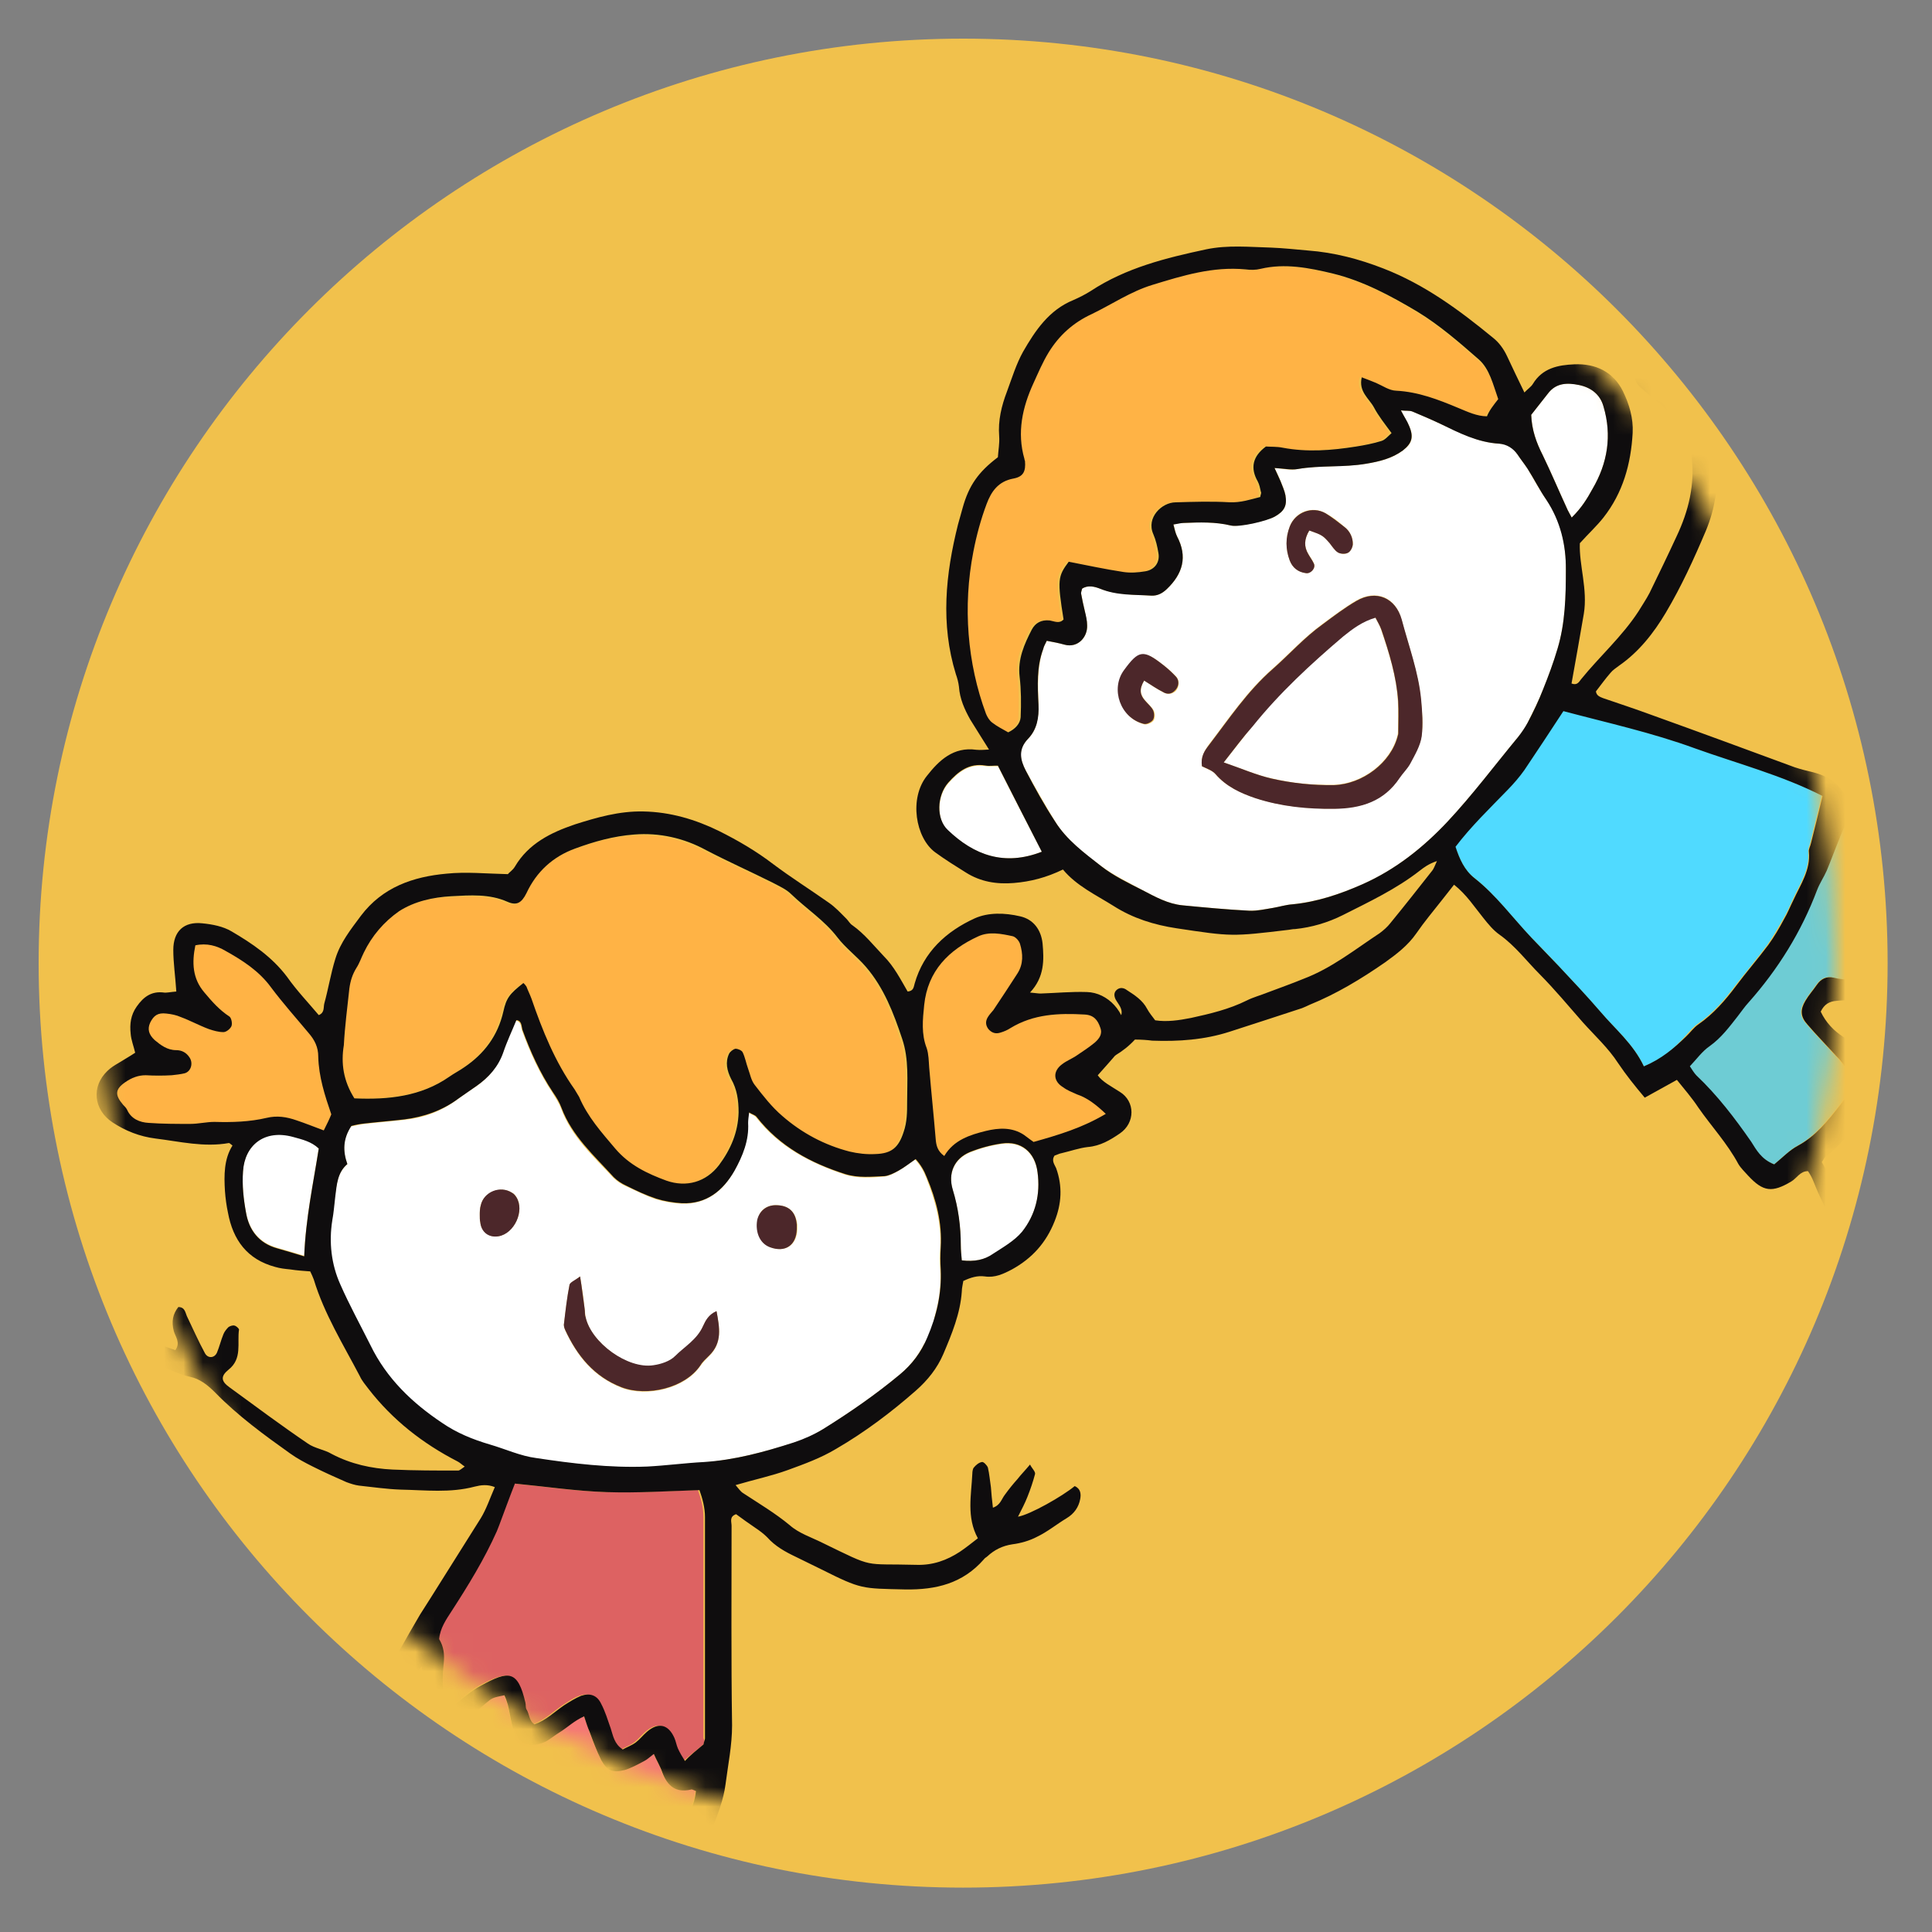 <svg width="100" height="100" viewBox="0 0 100 100" fill="none" xmlns="http://www.w3.org/2000/svg">
<rect x="0" y="0" width="100" height="100" fill="#808080" stroke="none"/>
<path d="M49.852 97.703C76.279 97.703 97.703 76.279 97.703 49.852C97.703 23.424 76.279 2 49.852 2C23.424 2 2 23.424 2 49.852C2 76.279 23.424 97.703 49.852 97.703Z" fill="#F1C14C"/>
<mask id="mask0_2226_7045" style="mask-type:alpha" maskUnits="userSpaceOnUse" x="5" y="5" width="90" height="90">
<circle cx="50" cy="50" r="45" fill="#D9D9D9"/>
</mask>
<g mask="url(#mask0_2226_7045)">
<path fill-rule="evenodd" clip-rule="evenodd" d="M54.182 33.167C54.536 33.24 54.821 33.288 55.109 33.368C55.788 33.55 56.295 32.98 56.272 32.376C56.273 32.113 56.178 31.861 56.147 31.602C56.08 31.315 56.012 31.027 55.959 30.722C55.952 30.657 55.977 30.588 56.011 30.469C56.316 30.268 56.655 30.359 56.948 30.472C57.808 30.797 58.708 30.771 59.601 30.829C59.915 30.841 60.162 30.713 60.398 30.487C61.224 29.699 61.479 28.815 60.927 27.764C60.843 27.61 60.82 27.416 60.738 27.146C60.947 27.105 61.105 27.053 61.271 27.066C62.088 27.034 62.905 27.002 63.717 27.201C64.121 27.284 65.545 26.966 65.993 26.732C66.47 26.462 66.633 26.18 66.535 25.633C66.49 25.392 66.376 25.127 66.284 24.908C66.21 24.703 66.104 24.502 65.972 24.222C66.437 24.265 66.809 24.352 67.161 24.277C68.352 24.07 69.548 24.19 70.725 24C71.401 23.887 72.04 23.744 72.613 23.315C73.097 22.962 73.187 22.622 72.938 22.044C72.828 21.811 72.686 21.582 72.514 21.241C72.78 21.275 72.957 21.238 73.112 21.301C73.596 21.506 74.08 21.711 74.55 21.934C75.541 22.391 76.489 22.901 77.613 22.964C78.009 22.983 78.328 23.175 78.55 23.526C78.71 23.769 78.903 24.009 79.064 24.253C79.392 24.805 79.689 25.36 80.046 25.876C80.8 26.968 81.062 28.201 81.051 29.484C81.052 30.863 81.02 32.246 80.62 33.575C80.41 34.29 80.149 34.994 79.87 35.684C79.644 36.269 79.35 36.83 79.074 37.405C78.943 37.683 78.757 37.919 78.586 38.136C77.367 39.612 76.219 41.145 74.923 42.531C73.67 43.863 72.246 45.002 70.531 45.765C69.361 46.282 68.176 46.67 66.895 46.806C66.553 46.831 66.237 46.934 65.898 46.991C65.496 47.055 65.079 47.138 64.668 47.138C63.511 47.079 62.365 46.969 61.219 46.86C60.455 46.787 59.804 46.421 59.139 46.074C58.419 45.683 57.652 45.315 57.004 44.834C56.119 44.168 55.199 43.473 54.608 42.509C54.079 41.653 53.578 40.76 53.095 39.882C52.799 39.326 52.669 38.783 53.212 38.242C53.679 37.759 53.768 37.125 53.755 36.469C53.722 35.504 53.671 34.525 54.002 33.583C54.023 33.482 54.076 33.377 54.182 33.167ZM62.216 39.663C62.48 39.812 62.751 39.879 62.903 40.057C63.456 40.698 64.186 41.037 64.974 41.305C66.306 41.737 67.668 41.87 69.062 41.851C70.456 41.833 71.627 41.463 72.434 40.25C72.601 40 72.823 39.793 72.972 39.529C73.213 39.073 73.501 38.595 73.573 38.094C73.679 37.474 73.602 36.826 73.543 36.193C73.405 34.764 72.901 33.429 72.54 32.059C72.239 30.913 71.22 30.493 70.192 31.092C69.593 31.442 69.006 31.89 68.448 32.302C67.495 32.99 66.728 33.853 65.866 34.613C64.543 35.773 63.597 37.2 62.56 38.555C62.364 38.841 62.14 39.163 62.216 39.663ZM59.223 35.225C59.614 35.474 59.9 35.67 60.233 35.844C60.443 35.95 60.655 35.941 60.848 35.77C61.023 35.585 61.067 35.268 60.911 35.057C60.704 34.835 60.482 34.632 60.265 34.461C59.214 33.634 58.987 33.661 58.211 34.722C57.505 35.693 58.029 37.191 59.231 37.491C59.382 37.522 59.615 37.412 59.701 37.303C59.786 37.194 59.788 36.932 59.722 36.792C59.634 36.605 59.435 36.448 59.3 36.284C59.017 35.973 58.95 35.685 59.223 35.225ZM67.771 27.456C68.439 27.688 68.475 27.717 68.817 28.103C68.951 28.268 69.076 28.483 69.253 28.593C69.394 28.675 69.643 28.694 69.764 28.614C69.904 28.548 70.011 28.338 70.024 28.172C70.032 27.827 69.878 27.5 69.606 27.286C69.294 27.012 68.968 26.755 68.617 26.567C67.93 26.173 67.046 26.475 66.761 27.248C66.535 27.834 66.54 28.424 66.757 29.006C66.9 29.383 67.19 29.611 67.591 29.662C67.857 29.695 68.118 29.402 68.008 29.169C67.938 28.996 67.822 28.846 67.719 28.677C67.493 28.294 67.497 27.916 67.771 27.456Z" fill="white"/>
<path fill-rule="evenodd" clip-rule="evenodd" d="M77.549 20.656C77.292 20.982 77.078 21.254 76.85 21.544C76.324 21.541 75.836 21.304 75.37 21.113C74.333 20.679 73.314 20.259 72.143 20.218C71.797 20.21 71.471 19.953 71.11 19.816C70.886 19.727 70.644 19.625 70.369 19.526C70.195 20.27 70.745 20.614 70.997 21.077C71.232 21.525 71.591 21.926 71.912 22.413C71.733 22.566 71.577 22.765 71.386 22.82C70.959 22.953 70.527 23.054 70.074 23.108C68.815 23.291 67.548 23.41 66.271 23.168C65.987 23.12 65.691 23.122 65.41 23.107C64.716 23.617 64.587 24.19 64.986 24.915C65.07 25.069 65.111 25.277 65.148 25.453C65.156 25.518 65.132 25.587 65.115 25.72C64.622 25.861 64.102 26.038 63.521 25.992C62.595 25.939 61.663 25.968 60.73 25.997C60.028 26.032 59.199 26.788 59.581 27.645C59.716 27.957 59.773 28.295 59.844 28.615C59.934 29.097 59.639 29.51 59.153 29.568C58.783 29.629 58.408 29.657 58.041 29.602C57.103 29.452 56.158 29.236 55.202 29.071C54.636 29.828 54.623 29.994 54.935 32.059C54.717 32.298 54.453 32.149 54.218 32.111C53.786 32.064 53.459 32.218 53.289 32.583C52.889 33.354 52.553 34.116 52.661 35.023C52.76 35.717 52.73 36.427 52.714 37.119C52.706 37.464 52.456 37.708 52.069 37.902C51.805 37.753 51.508 37.607 51.236 37.394C51.091 37.279 50.989 37.111 50.919 36.939C49.933 34.314 49.696 31.37 50.264 28.56C50.426 27.72 50.654 26.872 50.953 26.08C51.189 25.445 51.552 24.909 52.34 24.765C52.854 24.671 52.985 24.393 52.938 23.857C52.934 23.824 52.93 23.792 52.908 23.745C52.529 22.362 52.803 21.081 53.377 19.83C53.624 19.292 53.836 18.724 54.17 18.225C54.707 17.356 55.451 16.709 56.398 16.251C57.438 15.749 58.394 15.093 59.519 14.745C61.103 14.261 62.673 13.794 64.349 13.939C64.597 13.959 64.875 13.942 65.134 13.911C66.413 13.627 67.64 13.858 68.874 14.154C70.465 14.556 71.901 15.304 73.248 16.128C74.399 16.828 75.439 17.706 76.433 18.605C77.086 19.119 77.294 19.898 77.549 20.656Z" fill="#FFB345"/>
<path fill-rule="evenodd" clip-rule="evenodd" d="M85.088 55.194C84.52 54.014 83.592 53.254 82.81 52.346C82.105 51.527 81.371 50.744 80.619 49.947C80.165 49.443 79.682 48.975 79.232 48.504C78.254 47.471 77.409 46.307 76.286 45.423C75.76 45.01 75.543 44.428 75.304 43.8C76.113 42.734 77.07 41.815 78.006 40.85C78.313 40.534 78.617 40.186 78.869 39.827C79.556 38.842 80.193 37.846 80.886 36.778C83.124 37.365 85.455 37.908 87.702 38.707C89.916 39.51 92.186 40.093 94.301 41.171C94.107 42.015 93.89 42.813 93.705 43.607C93.674 43.758 93.593 43.899 93.594 44.047C93.692 45.004 93.157 45.758 92.793 46.556C92.637 46.904 92.496 47.232 92.304 47.551C92.045 47.992 91.789 48.466 91.494 48.879C90.956 49.6 90.382 50.293 89.826 50.999C89.259 51.757 88.653 52.453 87.879 52.989C87.635 53.149 87.436 53.403 87.233 53.624C86.683 54.248 86.028 54.819 85.088 55.194Z" fill="#50DAFF"/>
<path fill-rule="evenodd" clip-rule="evenodd" d="M91.832 60.266C91.146 60.019 90.89 59.524 90.609 59.098C89.771 57.852 88.861 56.696 87.768 55.66C87.638 55.528 87.554 55.374 87.433 55.191C87.783 54.821 88.083 54.44 88.458 54.149C89.049 53.734 89.473 53.158 89.915 52.596C90.1 52.36 90.268 52.111 90.471 51.889C92.006 50.162 93.207 48.262 94.014 46.08C94.138 45.737 94.362 45.415 94.518 45.068C94.747 44.515 94.959 43.948 95.174 43.413C95.248 43.207 95.34 43.015 95.442 42.773C95.691 42.793 95.922 42.798 96.124 42.84C97.17 43.076 98.185 43.464 99.196 43.819C100.07 44.126 100.382 44.811 100.54 45.58C100.717 46.512 100.526 47.388 99.989 48.257C99.534 48.985 99.115 49.741 98.551 50.383C98.466 50.492 98.33 50.59 98.197 50.721C97.653 50.703 97.102 50.621 96.547 50.655C95.975 50.674 95.443 50.754 94.883 50.607C94.526 50.502 94.232 50.652 94.007 50.974C93.812 51.261 93.594 51.5 93.416 51.8C93.129 52.278 93.153 52.62 93.513 53.02C93.971 53.557 94.476 54.071 94.948 54.59C95.024 54.679 95.115 54.751 95.173 54.826C96.057 55.902 96.048 56.101 95.196 57.22C94.569 58.018 93.956 58.797 93.031 59.302C92.615 59.532 92.251 59.92 91.832 60.266Z" fill="#6ECCD4"/>
<path fill-rule="evenodd" clip-rule="evenodd" d="M81.352 26.786C81.224 26.539 81.144 26.417 81.096 26.291C80.674 25.373 80.285 24.45 79.849 23.55C79.527 22.915 79.284 22.254 79.256 21.47C79.527 21.125 79.812 20.763 80.112 20.382C80.535 19.806 81.126 19.801 81.732 19.926C82.356 20.065 82.823 20.403 82.998 21.039C83.457 22.544 83.202 23.987 82.424 25.312C82.154 25.804 81.867 26.281 81.352 26.786Z" fill="white"/>
<path fill-rule="evenodd" clip-rule="evenodd" d="M53.926 44.086C51.98 44.843 50.434 44.273 49.066 42.991C48.456 42.423 48.493 41.22 49.085 40.542C49.592 39.972 50.161 39.51 51.016 39.654C51.232 39.678 51.459 39.651 51.657 39.66C52.389 41.116 53.135 42.554 53.926 44.086Z" fill="white"/>
<path fill-rule="evenodd" clip-rule="evenodd" d="M63.339 39.464C63.91 38.739 64.366 38.159 64.822 37.579C66.209 35.854 67.821 34.364 69.506 32.931C69.981 32.514 70.479 32.142 71.18 31.96C71.308 32.207 71.428 32.39 71.484 32.581C71.89 33.78 72.281 34.998 72.353 36.286C72.382 36.808 72.361 37.32 72.359 37.846C72.352 37.929 72.36 37.993 72.335 38.062C71.993 39.466 70.501 40.58 69.028 40.624C67.93 40.641 66.867 40.538 65.802 40.287C65.026 40.117 64.264 39.781 63.339 39.464Z" fill="white"/>
<path fill-rule="evenodd" clip-rule="evenodd" d="M58.382 39.759C56.937 40.03 56.507 41.658 56.852 42.898C57.245 44.263 58.533 45.423 60.013 45.033C61.415 44.669 62.026 43.183 61.544 41.895C61.47 41.69 61.328 41.461 61.143 41.285C61.143 41.285 61.143 41.285 61.124 41.271C60.63 40.296 59.49 39.545 58.382 39.759Z" fill="white"/>
<path fill-rule="evenodd" clip-rule="evenodd" d="M73.802 25.161C73.63 25.231 73.476 25.315 73.307 25.417C72.805 25.608 72.39 25.986 72.257 26.527C71.767 27.374 71.679 28.419 72.194 29.294C73.242 31.057 75.831 30.19 76.654 28.696C76.857 28.327 76.929 27.973 76.905 27.631C76.986 27.343 77.001 27.061 76.984 26.784C76.817 25.244 75.055 24.65 73.802 25.161Z" fill="white"/>
<path fill-rule="evenodd" clip-rule="evenodd" d="M58.745 53.807C58.135 54.471 57.378 54.873 56.559 55.168C56.025 55.363 55.851 55.285 55.374 54.587C56.005 54.232 56.826 54.233 57.31 53.617C57.131 53.211 56.763 53.157 56.406 53.051C56.08 52.942 55.759 52.866 55.477 52.702C55.285 52.61 55.147 52.413 55.012 52.249C54.976 52.22 54.993 52.087 55.022 52.051C55.079 51.978 55.2 51.898 55.283 51.904C55.417 51.921 55.572 51.985 55.695 52.052C56.074 52.204 57.676 52.555 58.036 52.545C58.127 52.206 57.888 51.988 57.742 51.726C57.654 51.539 57.649 51.359 57.813 51.225C57.978 51.09 58.18 51.132 58.325 51.246C58.734 51.509 59.143 51.772 59.377 52.221C59.483 52.421 59.636 52.6 59.792 52.811C60.395 52.904 61.024 52.812 61.65 52.688C62.642 52.471 63.616 52.24 64.531 51.786C64.871 51.614 65.238 51.521 65.583 51.381C66.211 51.142 66.857 50.917 67.468 50.664C68.929 50.112 70.127 49.148 71.406 48.305C71.617 48.149 71.811 47.978 71.967 47.778C72.698 46.886 73.425 45.962 74.138 45.056C74.21 44.965 74.259 44.828 74.376 44.568C73.934 44.719 73.709 44.894 73.483 45.069C72.266 46.019 70.867 46.678 69.504 47.366C68.73 47.754 67.889 48.002 67.029 48.089C66.913 48.086 66.802 48.116 66.705 48.127C63.758 48.479 63.758 48.479 60.899 48.048C59.745 47.874 58.637 47.53 57.641 46.894C56.718 46.314 55.727 45.858 55.018 45.006C54.164 45.42 53.352 45.632 52.474 45.704C51.596 45.776 50.759 45.646 49.996 45.163C49.464 44.832 48.913 44.487 48.41 44.12C47.384 43.372 47.04 41.312 47.985 40.148C48.598 39.368 49.348 38.639 50.535 38.809C50.751 38.832 50.977 38.805 51.19 38.796C50.843 38.23 50.522 37.743 50.216 37.238C49.923 36.714 49.678 36.169 49.636 35.55C49.609 35.323 49.55 35.1 49.476 34.896C48.674 32.298 48.941 29.721 49.586 27.148C49.666 26.859 49.747 26.571 49.828 26.282C50.149 25.127 50.641 24.428 51.65 23.667C51.672 23.303 51.745 22.949 51.717 22.575C51.653 21.762 51.841 21 52.116 20.278C52.377 19.573 52.601 18.84 52.953 18.207C53.592 17.096 54.303 16.043 55.556 15.532C55.868 15.396 56.163 15.246 56.453 15.064C58.28 13.86 60.353 13.35 62.435 12.905C63.557 12.672 64.671 12.786 65.791 12.816C66.418 12.84 67.067 12.91 67.697 12.966C69.056 13.067 70.344 13.406 71.602 13.896C73.737 14.725 75.519 16.039 77.267 17.473C77.593 17.729 77.83 18.062 78.006 18.436C78.291 19.042 78.577 19.648 78.903 20.315C79.078 20.13 79.247 20.028 79.343 19.869C79.837 19.055 80.638 18.893 81.488 18.857C82.582 18.809 83.504 19.241 84.002 20.249C84.328 20.916 84.547 21.645 84.506 22.405C84.418 24.009 84.005 25.503 82.993 26.79C82.651 27.225 82.236 27.603 81.772 28.118C81.728 29.256 82.188 30.499 81.978 31.771C81.776 32.962 81.559 34.17 81.342 35.378C81.634 35.491 81.726 35.299 81.84 35.154C82.799 33.972 83.958 32.947 84.805 31.648C84.996 31.329 85.207 31.025 85.38 30.692C85.855 29.716 86.329 28.74 86.786 27.749C87.402 26.444 87.733 25.091 87.559 23.634C87.474 22.921 87.472 22.216 87.438 21.514C87.102 21.455 86.789 21.443 86.532 21.359C86.29 21.256 86.105 21.081 85.902 20.892C85.576 20.636 85.264 20.361 84.952 20.086C84.698 19.886 84.584 19.621 84.61 19.289C84.627 19.156 84.673 18.986 84.78 18.924C84.888 18.862 85.072 18.889 85.209 18.939C85.332 19.006 85.416 19.16 85.51 19.264C85.772 19.528 86.076 19.738 86.391 19.898C86.616 19.723 86.486 19.591 86.391 19.487C86.097 19.227 85.897 18.922 85.804 18.556C85.774 18.444 85.805 18.293 85.825 18.044C86.605 18.394 87.128 18.923 87.706 19.495C88.149 18.67 87.735 17.816 87.988 17.047C88.588 16.844 88.931 16.967 89.015 17.532C89.114 18.226 89.329 18.923 89.086 19.642C89.008 19.815 88.999 20.014 89.004 20.194C89.027 20.798 88.909 21.322 88.284 21.593C88.442 22.363 88.541 23.057 88.705 23.743C89.008 25.037 88.78 26.296 88.296 27.471C87.681 28.923 87.031 30.348 86.224 31.708C85.595 32.769 84.825 33.747 83.794 34.461C83.644 34.578 83.475 34.68 83.361 34.825C83.086 35.137 82.862 35.459 82.605 35.786C82.632 36.012 82.82 36.072 82.976 36.136C83.832 36.428 84.669 36.705 85.511 37.015C87.981 37.903 90.438 38.808 92.894 39.714C93.219 39.823 93.54 39.899 93.862 39.976C94.879 40.249 95.434 40.773 95.811 41.862C96.507 42.058 97.255 42.264 98.002 42.471C98.612 42.628 99.222 42.785 99.821 42.992C100.388 43.204 100.827 43.578 101.17 44.112C101.856 45.18 101.944 46.335 101.659 47.519C101.638 47.62 101.635 47.735 101.622 47.901C102.014 48.297 102.558 48.314 103.045 48.404C103.445 48.455 103.87 48.437 104.277 48.405C104.845 48.353 105.254 48.058 105.578 47.609C106.14 46.819 106.612 45.959 106.929 45.034C106.953 44.965 106.96 44.883 106.985 44.814C107.307 43.659 107.307 43.659 108.552 43.083C108.634 43.09 108.768 43.107 108.855 43.146C109.757 43.826 110.627 44.511 111.34 45.394C111.613 45.756 111.692 46.141 111.691 46.551C111.687 46.929 111.402 47.292 111.036 47.385C110.32 47.585 109.629 47.569 109.023 47.034C108.693 46.745 108.316 46.478 107.918 46.164C107.709 46.616 107.514 47.05 107.302 47.469C106.872 48.276 106.367 48.993 105.553 49.468C105.338 49.592 105.091 49.72 104.846 49.733C103.77 49.795 102.671 49.812 101.673 49.29C101.514 49.194 101.34 49.117 101.181 49.021C100.714 49.651 100.327 50.256 99.871 50.836C99.329 51.524 98.41 51.946 97.505 51.791C96.668 51.661 95.873 51.74 95.06 51.804C94.686 51.832 94.424 51.978 94.24 52.362C94.503 52.921 94.918 53.365 95.468 53.709C96.054 54.083 96.476 54.591 96.841 55.171C97.385 56.01 97.367 56.553 96.754 57.333C96.056 58.221 95.444 59.148 94.524 59.832C94.448 59.891 94.395 59.995 94.299 60.155C95.213 61.753 96.083 63.407 97.455 64.721C97.862 65.099 98.197 65.568 98.561 66.001C98.772 66.255 98.788 66.532 98.661 66.843C98.188 67.967 97.428 68.895 96.407 69.559C95.601 70.098 94.319 69.677 93.962 68.75C93.867 68.499 93.901 68.232 94.035 67.986C94.238 67.617 94.516 67.338 94.904 67.144C95.277 66.968 95.628 66.745 95.983 66.555C96.324 66.383 96.632 66.215 97.052 66.017C96.946 65.816 96.886 65.593 96.756 65.461C95.413 64.258 94.497 62.775 93.857 61.127C93.787 60.955 93.703 60.8 93.583 60.618C93.172 60.617 93.002 60.983 92.727 61.147C91.73 61.742 91.265 61.699 90.473 60.841C90.302 60.648 90.099 60.459 89.975 60.244C89.404 59.179 88.576 58.292 87.902 57.322C87.581 56.835 87.181 56.373 86.796 55.894C86.225 56.208 85.702 56.501 85.132 56.815C84.616 56.203 84.172 55.649 83.752 55.026C83.249 54.248 82.549 53.609 81.924 52.912C81.182 52.065 80.473 51.213 79.689 50.42C79.017 49.745 78.431 48.961 77.623 48.384C77.3 48.16 77.031 47.831 76.78 47.516C76.318 46.947 75.913 46.306 75.261 45.792C75.033 46.082 74.819 46.354 74.619 46.608C74.177 47.17 73.717 47.717 73.311 48.308C72.877 48.934 72.29 49.382 71.685 49.816C70.457 50.668 69.17 51.446 67.792 52.004C67.652 52.07 67.512 52.136 67.386 52.184C66.154 52.594 64.904 52.989 63.64 53.403C62.343 53.821 61.008 53.914 59.639 53.864C59.372 53.83 59.123 53.811 58.745 53.807ZM54.18 33.168C54.074 33.378 54.02 33.483 54 33.584C53.651 34.512 53.702 35.492 53.753 36.471C53.784 37.14 53.677 37.761 53.209 38.243C52.684 38.799 52.815 39.341 53.093 39.883C53.561 40.779 54.044 41.658 54.605 42.51C55.215 43.489 56.131 44.151 57.001 44.835C57.636 45.334 58.402 45.703 59.136 46.075C59.802 46.422 60.453 46.788 61.217 46.861C62.363 46.971 63.509 47.08 64.666 47.139C65.062 47.157 65.493 47.057 65.896 46.992C66.234 46.935 66.55 46.832 66.892 46.808C68.159 46.689 69.359 46.283 70.528 45.766C72.244 45.003 73.668 43.864 74.921 42.532C76.217 41.146 77.364 39.613 78.584 38.138C78.769 37.902 78.936 37.652 79.071 37.406C79.366 36.846 79.642 36.271 79.868 35.685C80.146 34.995 80.407 34.291 80.618 33.576C81.017 32.248 81.049 30.864 81.049 29.485C81.06 28.203 80.765 26.974 80.043 25.877C79.686 25.362 79.404 24.788 79.061 24.254C78.901 24.01 78.708 23.771 78.548 23.527C78.311 23.194 77.992 23.002 77.61 22.966C76.486 22.903 75.524 22.41 74.548 21.935C74.078 21.712 73.594 21.507 73.109 21.302C72.954 21.239 72.778 21.276 72.511 21.242C72.683 21.583 72.84 21.794 72.936 22.046C73.185 22.624 73.076 22.949 72.611 23.316C72.052 23.728 71.398 23.888 70.722 24.001C69.532 24.209 68.349 24.071 67.159 24.279C66.821 24.336 66.449 24.249 65.97 24.224C66.102 24.503 66.194 24.723 66.282 24.909C66.377 25.16 66.487 25.394 66.533 25.634C66.631 26.181 66.467 26.463 65.991 26.734C65.56 26.982 64.137 27.3 63.715 27.202C62.903 27.004 62.086 27.036 61.268 27.067C61.088 27.073 60.93 27.124 60.736 27.147C60.799 27.403 60.837 27.579 60.925 27.765C61.477 28.816 61.221 29.701 60.396 30.489C60.16 30.714 59.913 30.842 59.599 30.83C58.705 30.773 57.809 30.83 56.946 30.474C56.653 30.361 56.314 30.27 56.009 30.47C55.988 30.571 55.949 30.658 55.957 30.723C56.01 31.029 56.077 31.316 56.144 31.604C56.208 31.859 56.271 32.114 56.27 32.377C56.292 32.982 55.786 33.551 55.107 33.37C54.818 33.289 54.515 33.227 54.18 33.168ZM77.548 20.658C77.276 19.886 77.1 19.102 76.549 18.61C75.54 17.728 74.514 16.833 73.363 16.132C71.984 15.312 70.562 14.545 68.989 14.159C67.755 13.862 66.51 13.617 65.249 13.915C64.994 13.979 64.731 13.977 64.464 13.943C62.77 13.784 61.218 14.265 59.634 14.75C58.509 15.097 57.553 15.753 56.513 16.255C55.548 16.699 54.822 17.36 54.285 18.229C53.969 18.743 53.739 19.296 53.492 19.834C52.918 21.085 52.63 22.384 53.023 23.749C53.027 23.782 53.031 23.814 53.053 23.861C53.1 24.397 52.969 24.675 52.455 24.77C51.667 24.913 51.304 25.449 51.068 26.084C50.769 26.876 50.541 27.724 50.379 28.564C49.829 31.389 50.066 34.333 51.034 36.943C51.104 37.115 51.206 37.284 51.351 37.398C51.605 37.597 51.901 37.743 52.184 37.906C52.557 37.73 52.803 37.454 52.829 37.123C52.859 36.413 52.857 35.707 52.776 35.027C52.668 34.121 53.018 33.34 53.405 32.588C53.593 32.237 53.901 32.069 54.334 32.115C54.568 32.153 54.832 32.302 55.05 32.063C54.723 30.016 54.751 29.832 55.317 29.075C56.259 29.258 57.186 29.46 58.156 29.607C58.523 29.661 58.898 29.633 59.268 29.572C59.768 29.496 60.05 29.101 59.959 28.619C59.902 28.282 59.831 27.962 59.696 27.649C59.314 26.792 60.14 26.003 60.845 26.001C61.778 25.972 62.711 25.943 63.636 25.997C64.231 26.024 64.719 25.851 65.23 25.724C65.247 25.591 65.304 25.518 65.263 25.457C65.226 25.281 65.185 25.073 65.101 24.919C64.706 24.227 64.831 23.621 65.525 23.111C65.774 23.131 66.084 23.11 66.386 23.172C67.663 23.414 68.916 23.314 70.189 23.113C70.624 23.044 71.074 22.958 71.501 22.825C71.692 22.769 71.834 22.588 72.027 22.417C71.674 21.934 71.347 21.529 71.112 21.081C70.86 20.619 70.31 20.274 70.484 19.53C70.759 19.629 71.001 19.731 71.225 19.82C71.554 19.961 71.912 20.214 72.258 20.222C73.415 20.281 74.448 20.683 75.485 21.117C75.951 21.308 76.439 21.546 76.965 21.548C77.078 21.256 77.292 20.984 77.548 20.658ZM85.086 55.195C86.009 54.806 86.649 54.253 87.267 53.654C87.489 53.447 87.656 53.197 87.914 53.018C88.687 52.483 89.308 51.768 89.86 51.029C90.398 50.308 90.99 49.63 91.528 48.908C91.838 48.477 92.098 48.036 92.339 47.58C92.531 47.262 92.668 46.9 92.828 46.586C93.192 45.787 93.726 45.033 93.628 44.076C93.613 43.947 93.709 43.788 93.74 43.636C93.942 42.856 94.127 42.063 94.336 41.2C92.22 40.123 89.932 39.525 87.736 38.737C85.504 37.919 83.177 37.409 80.921 36.808C80.228 37.876 79.559 38.875 78.904 39.856C78.651 40.215 78.348 40.563 78.041 40.879C77.105 41.845 76.133 42.782 75.338 43.829C75.545 44.461 75.795 45.039 76.32 45.452C77.444 46.336 78.289 47.5 79.266 48.533C79.735 49.019 80.203 49.505 80.654 49.977C81.388 50.759 82.14 51.556 82.845 52.375C83.59 53.255 84.537 54.029 85.086 55.195ZM91.833 60.268C92.238 59.941 92.616 59.535 93.064 59.3C93.99 58.796 94.603 58.017 95.23 57.219C96.1 56.114 96.091 55.901 95.207 54.824C95.13 54.735 95.04 54.664 94.982 54.589C94.509 54.07 94.004 53.556 93.546 53.019C93.186 52.619 93.176 52.259 93.45 51.799C93.613 51.517 93.845 51.259 94.041 50.973C94.251 50.669 94.545 50.519 94.917 50.606C95.476 50.753 96.027 50.687 96.581 50.654C97.135 50.62 97.687 50.702 98.231 50.719C98.363 50.589 98.485 50.508 98.585 50.382C99.148 49.739 99.585 48.998 100.022 48.256C100.545 47.405 100.736 46.529 100.573 45.579C100.43 44.792 100.104 44.124 99.23 43.818C98.219 43.463 97.204 43.075 96.157 42.838C95.955 42.797 95.725 42.791 95.476 42.772C95.374 43.014 95.281 43.206 95.207 43.412C94.978 43.965 94.781 44.514 94.551 45.066C94.395 45.413 94.186 45.718 94.048 46.079C93.237 48.228 92.039 50.161 90.505 51.888C90.301 52.109 90.134 52.359 89.949 52.595C89.507 53.157 89.097 53.715 88.492 54.148C88.112 54.407 87.817 54.82 87.467 55.19C87.587 55.373 87.689 55.541 87.802 55.659C88.894 56.694 89.79 57.868 90.643 59.097C90.905 59.509 91.161 60.004 91.833 60.268ZM81.351 26.789C81.865 26.284 82.153 25.806 82.423 25.314C83.215 23.972 83.438 22.533 82.997 21.042C82.822 20.406 82.337 20.053 81.731 19.929C81.125 19.804 80.534 19.809 80.11 20.385C79.811 20.765 79.511 21.146 79.255 21.472C79.283 22.257 79.526 22.918 79.848 23.552C80.284 24.453 80.673 25.375 81.095 26.294C81.143 26.419 81.223 26.541 81.351 26.789ZM53.923 44.086C53.133 42.555 52.401 41.099 51.65 39.628C51.452 39.619 51.211 39.664 51.009 39.623C50.155 39.478 49.586 39.94 49.079 40.51C48.487 41.188 48.45 42.391 49.059 42.959C50.413 44.259 51.977 44.844 53.923 44.086Z" fill="#0F0D0E"/>
<path fill-rule="evenodd" clip-rule="evenodd" d="M62.213 39.662C62.137 39.163 62.347 38.858 62.575 38.568C63.612 37.213 64.573 35.768 65.881 34.627C66.743 33.867 67.525 32.985 68.463 32.315C69.035 31.886 69.608 31.456 70.207 31.105C71.236 30.506 72.24 30.945 72.555 32.073C72.916 33.442 73.42 34.778 73.558 36.206C73.617 36.84 73.662 37.491 73.588 38.108C73.516 38.609 73.228 39.087 72.987 39.542C72.838 39.806 72.617 40.014 72.449 40.263C71.642 41.476 70.471 41.846 69.077 41.865C67.683 41.883 66.321 41.75 64.989 41.318C64.201 41.051 63.471 40.711 62.919 40.071C62.748 39.878 62.491 39.793 62.213 39.662ZM63.339 39.462C64.263 39.779 65.026 40.115 65.82 40.299C66.866 40.536 67.947 40.653 69.046 40.637C70.518 40.592 72.011 39.478 72.352 38.075C72.377 38.006 72.383 37.923 72.376 37.858C72.379 37.332 72.4 36.821 72.37 36.299C72.284 35.028 71.907 33.792 71.501 32.593C71.427 32.388 71.325 32.22 71.197 31.972C70.514 32.169 70.002 32.558 69.523 32.944C67.838 34.377 66.226 35.866 64.84 37.592C64.347 38.143 63.909 38.737 63.339 39.462Z" fill="#4C272A"/>
<path fill-rule="evenodd" clip-rule="evenodd" d="M59.22 35.227C58.946 35.686 59.013 35.974 59.261 36.256C59.395 36.421 59.594 36.578 59.682 36.764C59.748 36.904 59.761 37.149 59.661 37.276C59.576 37.385 59.328 37.513 59.191 37.463C57.989 37.163 57.466 35.666 58.171 34.695C58.947 33.633 59.174 33.606 60.225 34.433C60.461 34.619 60.682 34.822 60.871 35.029C61.06 35.237 61.016 35.554 60.809 35.743C60.634 35.928 60.407 35.955 60.193 35.816C59.897 35.671 59.593 35.461 59.22 35.227Z" fill="#4C272A"/>
<path fill-rule="evenodd" clip-rule="evenodd" d="M67.768 27.459C67.495 27.919 67.491 28.297 67.717 28.68C67.801 28.835 67.918 28.985 68.006 29.171C68.115 29.405 67.841 29.717 67.588 29.665C67.188 29.614 66.898 29.386 66.755 29.009C66.537 28.427 66.532 27.837 66.758 27.251C67.048 26.511 67.927 26.176 68.615 26.57C68.969 26.79 69.296 27.047 69.604 27.289C69.876 27.503 70.029 27.83 70.021 28.175C70.008 28.341 69.902 28.551 69.762 28.617C69.622 28.683 69.392 28.678 69.251 28.596C69.073 28.486 68.949 28.271 68.814 28.106C68.473 27.72 68.436 27.691 67.768 27.459Z" fill="#4C272A"/>
<path fill-rule="evenodd" clip-rule="evenodd" d="M17.979 60.251C17.719 59.576 17.745 58.953 18.161 58.303C18.342 58.277 18.602 58.2 18.862 58.174C19.537 58.096 20.212 58.044 20.887 57.966C21.925 57.862 22.86 57.525 23.717 56.876C24.028 56.642 24.34 56.434 24.651 56.226C25.274 55.785 25.768 55.214 26.027 54.487C26.235 53.916 26.469 53.37 26.702 52.825C26.988 52.877 26.962 53.163 27.014 53.319C27.429 54.461 27.922 55.551 28.598 56.564C28.753 56.824 28.935 57.083 29.039 57.369C29.584 58.849 30.727 59.861 31.739 60.952C31.921 61.133 32.154 61.289 32.388 61.393C32.907 61.627 33.401 61.886 33.946 62.068C34.361 62.198 34.829 62.276 35.27 62.302C36.542 62.353 37.425 61.653 37.996 60.614C38.411 59.861 38.749 59.056 38.697 58.148C38.697 57.992 38.723 57.862 38.749 57.602C38.931 57.706 39.06 57.732 39.138 57.836C40.333 59.368 41.942 60.199 43.734 60.796C44.409 61.004 45.084 60.952 45.759 60.9C46.018 60.874 46.252 60.744 46.486 60.614C46.771 60.458 47.057 60.225 47.368 60.017C47.628 60.303 47.81 60.614 47.94 60.952C48.407 62.12 48.744 63.314 48.666 64.586C48.641 64.976 48.641 65.339 48.666 65.729C48.744 66.975 48.459 68.117 47.966 69.26C47.654 70.013 47.187 70.636 46.564 71.155C45.317 72.193 43.967 73.128 42.591 73.985C42.124 74.27 41.579 74.53 41.059 74.686C39.554 75.153 38.022 75.568 36.412 75.698C35.426 75.776 34.465 75.906 33.478 75.932C31.531 76.01 29.636 75.776 27.715 75.49C26.91 75.361 26.131 75.023 25.326 74.79C24.444 74.53 23.613 74.192 22.86 73.673C21.302 72.609 19.978 71.362 19.147 69.649C18.628 68.585 18.083 67.572 17.59 66.507C17.122 65.443 16.992 64.327 17.174 63.184C17.252 62.769 17.278 62.353 17.33 61.938C17.434 61.289 17.46 60.692 17.979 60.251ZM30.026 66.066C29.792 66.274 29.506 66.378 29.48 66.507C29.351 67.157 29.273 67.858 29.195 68.507C29.169 68.611 29.221 68.74 29.247 68.844C29.87 70.194 30.727 71.259 32.18 71.83C33.478 72.323 35.452 71.882 36.257 70.688C36.386 70.506 36.542 70.35 36.698 70.194C37.399 69.519 37.243 68.714 37.087 67.883C36.672 68.065 36.516 68.377 36.386 68.662C36.075 69.363 35.452 69.727 34.932 70.22C34.673 70.48 34.206 70.636 33.816 70.688C32.492 70.895 30.597 69.493 30.311 68.195C30.285 68.039 30.285 67.883 30.259 67.754C30.207 67.209 30.129 66.689 30.026 66.066ZM24.833 62.873C24.833 63.029 24.833 63.158 24.859 63.262C24.911 63.755 25.326 64.067 25.794 63.989C26.624 63.833 27.17 62.665 26.728 61.964C26.676 61.86 26.599 61.782 26.495 61.73C25.898 61.367 25.041 61.705 24.885 62.38C24.833 62.535 24.833 62.743 24.833 62.873ZM40.151 62.38C39.632 62.38 39.294 62.691 39.216 63.158C39.112 63.807 39.398 64.379 39.891 64.56C40.67 64.846 41.241 64.43 41.267 63.626C41.267 63.548 41.267 63.47 41.267 63.392C41.189 62.717 40.826 62.38 40.151 62.38Z" fill="white"/>
<path fill-rule="evenodd" clip-rule="evenodd" d="M18.341 56.849C17.796 55.94 17.666 55.058 17.692 54.149C17.744 53.162 17.874 52.202 17.978 51.215C18.004 50.826 18.108 50.488 18.341 50.151C18.497 49.891 18.601 49.605 18.731 49.346C19.146 48.463 19.769 47.736 20.548 47.217C21.353 46.672 22.287 46.464 23.248 46.438C24.209 46.386 25.195 46.308 26.156 46.724C26.623 46.931 26.909 46.802 27.142 46.282C27.688 45.166 28.518 44.413 29.661 43.972C30.647 43.608 31.66 43.323 32.724 43.245C34.048 43.141 35.295 43.452 36.437 44.05C37.579 44.647 38.748 45.14 39.89 45.737C40.227 45.919 40.591 46.075 40.851 46.334C41.63 47.087 42.564 47.684 43.239 48.567C43.681 49.138 44.252 49.554 44.719 50.099C45.654 51.189 46.147 52.487 46.588 53.811C46.952 54.876 46.848 55.992 46.848 57.083C46.848 57.602 46.848 58.121 46.666 58.64C46.381 59.471 46.043 59.783 45.212 59.783C44.771 59.783 44.304 59.757 43.862 59.653C42.564 59.289 41.396 58.692 40.383 57.81C39.838 57.342 39.397 56.771 38.955 56.2C38.774 55.966 38.722 55.655 38.618 55.369C38.514 55.084 38.462 54.798 38.332 54.512C38.28 54.409 38.099 54.305 37.969 54.331C37.839 54.331 37.683 54.461 37.631 54.59C37.398 55.032 37.501 55.473 37.735 55.888C38.021 56.434 38.124 57.005 38.124 57.628C38.099 58.666 37.709 59.549 37.112 60.354C36.437 61.211 35.424 61.522 34.386 61.159C33.399 60.795 32.465 60.38 31.738 59.497C31.037 58.64 30.31 57.836 29.869 56.823C29.817 56.693 29.739 56.538 29.635 56.434C28.596 55.006 27.947 53.396 27.402 51.734C27.324 51.527 27.246 51.319 27.142 51.111C27.116 51.033 27.039 51.008 26.987 50.93C26.26 51.475 26.104 51.682 25.948 52.41C25.663 53.656 24.962 54.59 23.923 55.291C23.663 55.473 23.404 55.603 23.144 55.785C21.768 56.719 20.107 56.901 18.341 56.849Z" fill="#FFB345"/>
<path fill-rule="evenodd" clip-rule="evenodd" d="M36.411 90.288C36.074 90.573 35.736 90.833 35.373 91.144C35.243 90.911 35.113 90.703 35.009 90.495C34.931 90.314 34.905 90.132 34.827 89.95C34.516 89.249 33.996 89.119 33.399 89.639C33.192 89.82 33.036 90.028 32.828 90.184C32.62 90.34 32.387 90.418 32.153 90.547C31.712 90.262 31.66 89.846 31.53 89.457C31.374 89.041 31.244 88.6 31.037 88.185C30.803 87.743 30.44 87.614 29.998 87.769C29.687 87.873 29.401 88.081 29.116 88.263C28.622 88.6 28.181 89.041 27.584 89.249C27.298 89.067 27.324 88.73 27.168 88.47C27.116 88.367 27.116 88.263 27.116 88.133C26.727 86.445 26.26 86.471 24.806 87.25C24.312 87.51 23.897 87.925 23.43 88.237C23.352 88.289 23.222 88.289 23.066 88.341C22.807 87.588 22.833 86.835 22.884 86.108C22.936 85.615 22.884 85.225 22.651 84.836C22.729 84.264 23.014 83.823 23.3 83.382C24.157 82.058 25.014 80.708 25.637 79.254C25.844 78.812 26 78.345 26.156 77.878C26.286 77.54 26.415 77.177 26.571 76.787C28.181 76.943 29.765 77.177 31.322 77.229C32.906 77.281 34.49 77.177 36.125 77.125C36.281 77.566 36.411 78.033 36.411 78.527C36.411 82.343 36.411 86.16 36.411 89.976C36.489 90.08 36.463 90.132 36.411 90.288Z" fill="#DD6262"/>
<path fill-rule="evenodd" clip-rule="evenodd" d="M57.233 57.651C56.039 58.378 54.793 58.741 53.52 59.13C53.365 59.027 53.209 58.871 53.027 58.767C52.404 58.326 51.729 58.378 51.054 58.559C50.223 58.767 49.367 59.027 48.899 59.857C48.536 59.572 48.484 59.286 48.458 59.001C48.328 57.755 48.224 56.534 48.12 55.288C48.094 54.95 48.094 54.587 47.99 54.276C47.705 53.523 47.783 52.796 47.861 52.043C48.042 50.277 49.133 49.187 50.665 48.486C51.21 48.226 51.859 48.33 52.456 48.486C52.612 48.512 52.768 48.72 52.819 48.875C52.975 49.395 53.001 49.914 52.69 50.407C52.274 51.03 51.859 51.679 51.444 52.302C51.366 52.432 51.236 52.536 51.158 52.666C51.028 52.873 51.028 53.081 51.184 53.289C51.34 53.497 51.573 53.523 51.807 53.471C51.989 53.419 52.145 53.341 52.326 53.237C53.52 52.51 54.819 52.458 56.169 52.536C56.636 52.562 56.818 52.848 56.974 53.211C57.103 53.549 56.922 53.808 56.688 53.99C56.402 54.224 56.091 54.431 55.779 54.639C55.52 54.795 55.234 54.925 55 55.106C54.533 55.47 54.559 55.989 55.052 56.301C55.286 56.43 55.52 56.56 55.753 56.664C56.247 56.82 56.688 57.157 57.233 57.651Z" fill="#665959"/>
<path fill-rule="evenodd" clip-rule="evenodd" d="M10.112 48.931C10.709 48.827 11.228 48.957 11.67 49.216C12.553 49.71 13.409 50.255 14.032 51.112C14.63 51.916 15.305 52.695 15.979 53.474C16.291 53.838 16.447 54.201 16.473 54.694C16.499 55.707 16.81 56.694 17.148 57.68C17.018 57.94 16.888 58.199 16.758 58.511C16.265 58.329 15.798 58.173 15.356 57.992C14.863 57.81 14.344 57.732 13.799 57.862C12.916 58.069 12.007 58.069 11.099 58.069C10.683 58.069 10.268 58.147 9.852 58.173C9.125 58.173 8.424 58.173 7.698 58.121C7.23 58.096 6.815 57.94 6.581 57.446C6.529 57.343 6.451 57.265 6.373 57.187C5.932 56.668 5.958 56.382 6.477 56.019C6.789 55.811 7.126 55.655 7.542 55.655C7.983 55.655 8.45 55.655 8.892 55.655C9.125 55.655 9.333 55.629 9.567 55.551C9.904 55.447 10.008 55.006 9.8 54.72C9.645 54.487 9.411 54.383 9.125 54.357C8.684 54.357 8.347 54.123 8.009 53.838C7.698 53.578 7.62 53.267 7.775 52.929C7.931 52.566 8.165 52.436 8.606 52.462C8.866 52.488 9.125 52.539 9.359 52.643C9.852 52.825 10.32 53.085 10.813 53.267C11.047 53.37 11.306 53.448 11.566 53.422C11.722 53.422 11.929 53.24 11.981 53.111C12.033 52.981 11.981 52.669 11.877 52.617C11.358 52.28 10.969 51.813 10.579 51.371C9.982 50.644 9.93 49.813 10.112 48.931Z" fill="#665959"/>
<path fill-rule="evenodd" clip-rule="evenodd" d="M19.694 90.106C19.616 89.535 19.771 89.172 20.005 88.886C20.576 88.263 20.94 87.51 21.355 86.783C21.433 86.627 21.563 86.523 21.797 86.238C21.9 86.835 21.823 87.276 21.849 87.692C21.874 88.055 21.9 88.445 22.004 88.808C22.264 89.587 22.809 89.795 23.51 89.379C24.081 89.016 24.601 88.575 25.12 88.133C25.457 87.848 25.431 87.848 26.08 87.718C26.132 87.874 26.21 88.029 26.262 88.211C26.34 88.549 26.392 88.886 26.47 89.198C26.677 90.184 27.275 90.522 28.183 90.132C28.443 90.028 28.703 89.821 28.936 89.639C29.352 89.379 29.715 89.042 30.208 88.808C30.338 89.12 30.416 89.353 30.494 89.613C30.676 90.106 30.858 90.6 31.091 91.067C31.377 91.638 31.688 91.768 32.311 91.586C32.675 91.482 33.012 91.301 33.324 91.119C33.48 91.041 33.609 90.911 33.817 90.755C33.973 91.119 34.155 91.404 34.258 91.716C34.518 92.417 34.959 92.781 35.738 92.599C35.79 92.573 35.868 92.625 35.998 92.677C35.92 93.352 35.66 93.975 35.245 94.494C34.986 94.832 34.596 94.961 34.129 94.935C32.597 94.909 31.117 94.702 29.689 94.208C27.301 93.352 24.938 92.443 22.575 91.508C21.615 91.145 20.654 90.574 19.694 90.106Z" fill="#F47676"/>
<path fill-rule="evenodd" clip-rule="evenodd" d="M49.781 65.235C49.755 64.924 49.73 64.716 49.73 64.482C49.73 63.496 49.6 62.535 49.314 61.6C49.054 60.744 49.392 59.991 50.197 59.653C50.716 59.446 51.261 59.29 51.832 59.212C52.845 59.056 53.572 59.653 53.702 60.692C53.858 61.834 53.598 62.899 52.897 63.781C52.508 64.249 51.91 64.586 51.391 64.924C50.95 65.209 50.431 65.313 49.781 65.235Z" fill="white"/>
<path fill-rule="evenodd" clip-rule="evenodd" d="M16.497 59.444C16.211 61.261 15.822 63.053 15.744 65C15.251 64.844 14.783 64.714 14.342 64.585C13.407 64.325 12.888 63.65 12.732 62.741C12.602 62.04 12.524 61.313 12.576 60.612C12.654 59.262 13.693 58.406 15.173 58.821C15.64 58.951 16.133 59.054 16.497 59.444Z" fill="white"/>
<path fill-rule="evenodd" clip-rule="evenodd" d="M22.338 62.429C21.56 62.117 20.573 62.481 19.924 62.948C19.612 63.182 19.431 63.441 19.353 63.753C19.275 63.831 19.223 63.909 19.145 64.013C18.626 64.739 18.548 65.544 18.756 66.271C18.756 66.349 18.782 66.401 18.808 66.479C18.886 66.687 18.989 66.894 19.119 67.05C19.457 67.595 19.95 68.063 20.547 68.374C22.157 69.257 24.13 68.426 24.545 66.635C24.909 64.921 23.896 63.052 22.338 62.429Z" fill="white"/>
<path fill-rule="evenodd" clip-rule="evenodd" d="M47.003 64.951C46.302 64.484 45.497 64.432 44.848 64.718C43.161 64.692 41.447 65.834 41.084 67.547C40.59 69.754 42.745 71.182 44.692 71.13C46.12 71.078 47.678 70.273 48.197 68.871C48.691 67.521 48.249 65.756 47.003 64.951Z" fill="white"/>
<path fill-rule="evenodd" clip-rule="evenodd" d="M9.126 51.321C9.074 50.517 8.97 49.842 8.97 49.167C8.97 48.206 9.515 47.687 10.476 47.791C10.995 47.843 11.54 47.946 11.982 48.206C13.046 48.829 14.085 49.53 14.864 50.569C15.357 51.27 15.954 51.893 16.499 52.542C16.811 52.412 16.733 52.152 16.785 51.944C16.993 51.192 17.122 50.387 17.356 49.634C17.616 48.777 18.161 48.102 18.68 47.401C19.797 45.921 21.38 45.376 23.12 45.22C24.132 45.116 25.145 45.22 26.287 45.246C26.339 45.168 26.547 45.038 26.651 44.857C27.352 43.663 28.52 43.091 29.74 42.676C30.883 42.312 32.051 41.975 33.297 42.001C34.699 42.027 35.997 42.416 37.217 43.014C38.204 43.507 39.139 44.052 40.021 44.727C40.956 45.428 41.943 46.051 42.903 46.726C43.241 46.96 43.526 47.271 43.812 47.557C43.916 47.661 43.994 47.816 44.123 47.894C44.746 48.336 45.214 48.933 45.733 49.478C46.278 50.023 46.616 50.698 46.979 51.321C47.291 51.295 47.291 51.088 47.343 50.906C47.81 49.27 48.978 48.206 50.458 47.531C51.159 47.219 52.016 47.245 52.795 47.427C53.496 47.583 53.885 48.128 53.963 48.829C54.041 49.686 54.067 50.569 53.314 51.373C53.6 51.399 53.73 51.425 53.859 51.425C54.664 51.399 55.443 51.321 56.248 51.347C57.364 51.373 58.273 52.412 58.273 53.528C58.273 53.892 58.117 54.177 57.883 54.437C57.546 54.852 57.182 55.242 56.819 55.657C57.053 55.995 57.52 56.228 57.961 56.514C58.766 57.007 58.766 58.124 57.961 58.669C57.468 59.006 56.949 59.318 56.3 59.37C55.858 59.422 55.417 59.578 54.976 59.681C54.82 59.707 54.69 59.785 54.586 59.811C54.404 60.071 54.586 60.279 54.664 60.46C55.002 61.395 54.95 62.304 54.586 63.212C54.145 64.329 53.418 65.133 52.379 65.705C51.938 65.938 51.497 66.146 50.977 66.068C50.588 66.016 50.251 66.12 49.861 66.302C49.835 66.484 49.783 66.665 49.783 66.847C49.705 67.989 49.264 69.054 48.823 70.092C48.511 70.819 48.018 71.442 47.395 71.987C46.123 73.104 44.746 74.142 43.267 74.999C42.488 75.466 41.631 75.778 40.774 76.09C39.917 76.401 39.035 76.583 38.074 76.868C38.23 77.05 38.334 77.206 38.464 77.284C39.294 77.829 40.125 78.322 40.878 78.945C41.345 79.361 41.994 79.569 42.566 79.854C45.344 81.204 44.591 80.919 47.447 80.996C48.277 81.022 49.004 80.763 49.679 80.322C49.991 80.114 50.276 79.88 50.614 79.621C50.017 78.53 50.276 77.388 50.328 76.271C50.328 76.168 50.354 76.012 50.406 75.96C50.51 75.83 50.666 75.7 50.822 75.674C50.9 75.648 51.081 75.83 51.133 75.96C51.211 76.297 51.237 76.635 51.289 76.972C51.315 77.31 51.341 77.621 51.393 78.037C51.782 77.907 51.834 77.595 52.016 77.362C52.224 77.076 52.431 76.817 52.665 76.557C52.847 76.323 53.054 76.116 53.314 75.804C53.418 76.012 53.6 76.168 53.574 76.297C53.47 76.687 53.34 77.076 53.184 77.466C53.054 77.803 52.873 78.141 52.691 78.504C53.314 78.4 55.002 77.44 55.625 76.92C55.936 77.05 55.962 77.336 55.91 77.595C55.832 78.011 55.599 78.348 55.209 78.582C54.69 78.894 54.223 79.283 53.678 79.543C53.288 79.75 52.821 79.88 52.405 79.932C51.886 80.01 51.471 80.218 51.107 80.555C51.055 80.607 50.977 80.633 50.925 80.711C49.835 81.957 48.459 82.295 46.849 82.269C44.591 82.217 44.591 82.269 42.514 81.23C42.072 81.022 41.631 80.789 41.19 80.581C40.644 80.322 40.125 80.036 39.71 79.569C39.528 79.387 39.32 79.231 39.087 79.075C38.749 78.842 38.412 78.608 38.1 78.374C37.737 78.504 37.866 78.764 37.866 78.971C37.866 82.424 37.84 85.852 37.892 89.305C37.892 90.343 37.685 91.33 37.555 92.342C37.451 93.147 37.165 93.874 36.88 94.601C36.438 95.717 35.582 96.237 34.439 96.314C33.687 96.366 32.934 96.418 32.181 96.184C31.999 96.133 31.817 96.184 31.558 96.184C31.532 96.444 31.506 96.704 31.506 96.963C31.532 98.807 31.558 100.676 31.61 102.519C31.635 103.558 31.428 104.544 31.142 105.531C31.038 105.894 30.909 106.284 30.675 106.544C30.13 107.115 29.922 107.816 29.636 108.491C29.429 108.984 29.195 109.451 28.909 109.893C28.598 110.386 28.157 110.724 27.507 110.672C27.04 110.646 26.703 110.49 26.521 110.048C26.417 109.815 26.313 109.529 26.313 109.296C26.365 107.997 26.858 106.959 27.975 106.232C28.157 106.128 28.39 106.102 28.624 106.076C29.195 106.024 29.532 105.713 29.688 105.194C29.922 104.311 30.156 103.454 30.156 102.519C30.156 101.091 30.156 99.638 30.207 98.21C30.233 97.457 30.285 96.704 30.311 95.873C29.065 95.432 27.793 94.964 26.521 94.497C25.275 94.056 24.054 93.588 22.834 93.121C22.523 93.407 22.497 93.77 22.575 94.108C22.782 95.068 22.263 95.873 21.951 96.704C21.848 96.989 21.562 97.301 21.276 97.457C20.446 97.924 19.615 98.314 18.602 97.976C18.057 97.794 17.538 97.638 17.019 97.405C16.421 97.119 15.798 96.86 15.071 96.704C14.942 97.379 15.071 97.976 15.02 98.573C14.993 99.066 14.967 99.56 14.812 100.027C14.656 100.598 14.267 100.78 13.669 100.702C13.332 100.65 13.098 100.494 12.994 100.183C12.916 99.975 12.813 99.767 12.787 99.534C12.683 98.287 12.631 97.041 13.02 95.821C13.072 95.691 13.124 95.535 13.228 95.406C13.462 95.068 13.773 94.886 14.189 94.964C14.422 95.016 14.63 95.068 14.838 95.146C15.824 95.535 16.785 95.951 17.771 96.366C18.109 96.496 18.498 96.6 18.836 96.73C19.485 96.963 20.03 96.678 20.575 96.444C20.679 96.392 20.783 96.314 20.809 96.21C20.991 95.561 21.458 95.016 21.51 94.315C21.536 93.796 21.64 93.277 21.692 92.68C21.302 92.342 20.809 92.082 20.29 91.849C19.771 91.615 19.251 91.382 18.784 91.07C18.239 90.758 18.083 90.317 18.239 89.72C18.447 88.993 18.68 88.292 19.199 87.695C19.485 87.383 19.693 87.02 19.9 86.682C20.186 86.241 20.446 85.774 20.731 85.332C21.069 84.735 21.406 84.138 21.744 83.567C21.925 83.281 22.107 82.996 22.289 82.71C23.146 81.334 24.028 79.958 24.885 78.582C25.171 78.115 25.352 77.57 25.612 76.972C25.223 76.817 24.885 76.868 24.574 76.946C23.302 77.284 22.029 77.128 20.731 77.102C20.004 77.076 19.303 76.972 18.576 76.894C18.369 76.868 18.135 76.791 17.927 76.713C17.33 76.453 16.759 76.194 16.188 75.908C15.772 75.7 15.383 75.493 15.02 75.233C13.669 74.272 12.319 73.286 11.151 72.091C10.762 71.702 10.346 71.364 9.827 71.261C8.814 71.027 7.958 70.456 7.023 69.988C7.075 69.885 7.075 69.755 7.153 69.703C7.412 69.495 7.698 69.417 8.01 69.521C8.373 69.625 8.711 69.755 9.074 69.885C9.36 69.495 9.074 69.184 8.996 68.898C8.866 68.405 8.944 68.015 9.23 67.652C9.567 67.652 9.593 67.937 9.671 68.119C9.983 68.768 10.268 69.417 10.606 70.04C10.762 70.326 11.099 70.3 11.229 70.014C11.359 69.703 11.437 69.365 11.566 69.054C11.618 68.924 11.722 68.794 11.826 68.69C11.904 68.638 12.034 68.587 12.138 68.612C12.242 68.638 12.371 68.768 12.371 68.82C12.267 69.521 12.553 70.326 11.826 70.897C11.411 71.235 11.437 71.494 11.878 71.806C13.228 72.792 14.552 73.779 15.928 74.714C16.292 74.973 16.785 75.025 17.174 75.259C18.161 75.778 19.225 76.012 20.316 76.064C21.458 76.116 22.575 76.116 23.717 76.116C23.795 76.116 23.899 76.012 24.054 75.908C23.899 75.804 23.795 75.7 23.691 75.648C21.874 74.714 20.316 73.493 19.07 71.884C18.914 71.676 18.732 71.468 18.628 71.235C17.771 69.599 16.785 68.015 16.24 66.224C16.188 66.094 16.136 65.964 16.058 65.808C15.694 65.782 15.357 65.757 15.02 65.705C14.76 65.679 14.5 65.653 14.241 65.575C12.787 65.185 12.06 64.173 11.8 62.771C11.722 62.407 11.67 62.018 11.644 61.654C11.592 60.824 11.592 59.993 12.034 59.292C11.93 59.214 11.878 59.162 11.852 59.162C10.554 59.396 9.308 59.084 8.036 58.928C7.231 58.825 6.504 58.539 5.829 58.098C4.842 57.449 4.712 56.228 5.569 55.423C5.725 55.268 5.933 55.138 6.114 55.034C6.4 54.852 6.686 54.697 6.997 54.489C6.919 54.151 6.789 53.84 6.763 53.502C6.711 53.009 6.763 52.542 7.075 52.1C7.438 51.581 7.854 51.295 8.477 51.373C8.581 51.399 8.814 51.347 9.126 51.321ZM17.979 60.252C17.46 60.694 17.434 61.317 17.356 61.914C17.304 62.33 17.278 62.745 17.2 63.16C17.019 64.303 17.148 65.445 17.616 66.484C18.083 67.548 18.654 68.587 19.174 69.625C20.004 71.338 21.328 72.611 22.886 73.649C23.639 74.168 24.47 74.506 25.352 74.766C26.157 74.999 26.936 75.363 27.741 75.466C29.636 75.752 31.558 75.986 33.505 75.908C34.491 75.856 35.452 75.726 36.438 75.674C38.048 75.57 39.554 75.155 41.086 74.662C41.631 74.48 42.15 74.246 42.617 73.961C43.994 73.104 45.344 72.169 46.59 71.131C47.213 70.612 47.68 69.988 47.992 69.236C48.485 68.093 48.745 66.951 48.693 65.705C48.667 65.315 48.667 64.952 48.693 64.562C48.771 63.29 48.459 62.096 47.966 60.928C47.836 60.59 47.654 60.279 47.395 59.993C47.057 60.227 46.797 60.434 46.512 60.59C46.278 60.72 46.019 60.85 45.785 60.876C45.11 60.902 44.435 60.98 43.76 60.772C41.968 60.201 40.359 59.344 39.164 57.812C39.087 57.708 38.931 57.682 38.775 57.578C38.749 57.812 38.723 57.968 38.723 58.124C38.775 59.032 38.438 59.837 38.022 60.59C37.425 61.629 36.568 62.33 35.296 62.278C34.855 62.252 34.388 62.174 33.972 62.044C33.427 61.862 32.934 61.629 32.414 61.369C32.181 61.265 31.947 61.109 31.765 60.928C30.753 59.811 29.61 58.799 29.065 57.345C28.961 57.059 28.805 56.8 28.624 56.54C27.949 55.527 27.456 54.437 27.04 53.295C26.988 53.113 27.014 52.827 26.729 52.801C26.495 53.373 26.235 53.918 26.053 54.463C25.794 55.216 25.301 55.761 24.677 56.202C24.366 56.41 24.054 56.644 23.743 56.851C22.912 57.474 21.951 57.812 20.913 57.942C20.238 58.02 19.563 58.072 18.888 58.15C18.628 58.175 18.369 58.227 18.187 58.279C17.745 58.954 17.745 59.578 17.979 60.252ZM18.343 56.851C20.108 56.929 21.796 56.748 23.25 55.735C23.509 55.553 23.769 55.423 24.028 55.242C25.067 54.541 25.768 53.606 26.053 52.36C26.209 51.659 26.365 51.451 27.092 50.88C27.144 50.932 27.196 50.984 27.248 51.062C27.326 51.27 27.43 51.477 27.507 51.685C28.079 53.346 28.728 54.956 29.74 56.384C29.818 56.514 29.896 56.644 29.974 56.773C30.415 57.812 31.142 58.617 31.843 59.448C32.57 60.304 33.505 60.746 34.491 61.109C35.53 61.473 36.542 61.187 37.217 60.304C37.815 59.5 38.204 58.617 38.23 57.578C38.23 56.955 38.152 56.384 37.84 55.839C37.633 55.423 37.529 54.982 37.737 54.541C37.788 54.437 37.944 54.307 38.074 54.281C38.178 54.281 38.386 54.359 38.438 54.463C38.567 54.722 38.619 55.034 38.723 55.32C38.827 55.605 38.879 55.917 39.061 56.151C39.502 56.722 39.943 57.293 40.489 57.76C41.501 58.643 42.669 59.266 43.968 59.603C44.409 59.707 44.85 59.759 45.318 59.733C46.148 59.707 46.512 59.396 46.772 58.591C46.953 58.072 46.953 57.552 46.953 57.033C46.953 55.943 47.057 54.826 46.694 53.762C46.252 52.438 45.759 51.14 44.824 50.049C44.357 49.504 43.76 49.063 43.344 48.517C42.669 47.635 41.735 47.038 40.956 46.285C40.696 46.025 40.333 45.869 39.995 45.688C38.853 45.116 37.685 44.597 36.542 44C35.4 43.377 34.128 43.091 32.83 43.195C31.765 43.273 30.753 43.559 29.766 43.922C28.624 44.337 27.767 45.116 27.248 46.233C26.988 46.752 26.729 46.882 26.261 46.674C25.327 46.259 24.34 46.337 23.353 46.389C22.419 46.441 21.458 46.648 20.653 47.167C19.874 47.713 19.251 48.44 18.836 49.296C18.706 49.556 18.602 49.867 18.447 50.101C18.239 50.439 18.135 50.776 18.083 51.166C17.979 52.152 17.849 53.113 17.797 54.099C17.642 55.034 17.771 55.943 18.343 56.851ZM36.413 90.291C36.438 90.135 36.49 90.057 36.49 89.98C36.49 86.163 36.49 82.347 36.49 78.53C36.49 78.037 36.361 77.57 36.205 77.128C34.569 77.18 32.986 77.284 31.402 77.232C29.818 77.18 28.26 76.946 26.651 76.791C26.495 77.18 26.365 77.543 26.235 77.881C26.053 78.348 25.898 78.816 25.716 79.257C25.067 80.711 24.236 82.061 23.379 83.385C23.094 83.826 22.782 84.268 22.73 84.839C22.964 85.228 23.016 85.618 22.964 86.111C22.886 86.838 22.86 87.617 23.146 88.344C23.302 88.292 23.405 88.292 23.509 88.24C23.977 87.903 24.392 87.513 24.885 87.254C26.339 86.449 26.806 86.449 27.196 88.136C27.222 88.24 27.196 88.37 27.248 88.474C27.404 88.707 27.378 89.071 27.663 89.253C28.26 89.045 28.702 88.603 29.195 88.266C29.48 88.084 29.766 87.903 30.078 87.773C30.545 87.617 30.909 87.747 31.116 88.188C31.324 88.578 31.454 89.019 31.61 89.46C31.739 89.85 31.791 90.265 32.233 90.551C32.466 90.421 32.7 90.343 32.908 90.187C33.115 90.031 33.271 89.824 33.479 89.642C34.076 89.123 34.595 89.253 34.907 89.954C34.985 90.135 35.011 90.317 35.088 90.499C35.192 90.732 35.322 90.94 35.452 91.148C35.737 90.836 36.075 90.577 36.413 90.291ZM19.693 90.109C20.653 90.577 21.614 91.148 22.601 91.537C24.963 92.472 27.326 93.381 29.714 94.237C31.142 94.757 32.648 94.938 34.154 94.964C34.621 94.964 35.011 94.835 35.27 94.523C35.686 94.004 35.945 93.381 36.023 92.706C35.893 92.654 35.815 92.602 35.764 92.628C34.985 92.809 34.543 92.446 34.284 91.745C34.18 91.433 33.998 91.148 33.842 90.784C33.635 90.94 33.505 91.07 33.349 91.148C33.011 91.33 32.674 91.511 32.336 91.615C31.713 91.771 31.428 91.667 31.116 91.096C30.883 90.629 30.701 90.135 30.519 89.642C30.415 89.408 30.337 89.149 30.233 88.837C29.714 89.071 29.377 89.408 28.961 89.668C28.702 89.824 28.468 90.031 28.208 90.161C27.3 90.551 26.703 90.213 26.495 89.227C26.417 88.889 26.365 88.552 26.287 88.24C26.235 88.058 26.183 87.903 26.105 87.747C25.482 87.877 25.482 87.877 25.145 88.162C24.626 88.603 24.106 89.045 23.535 89.408C22.86 89.85 22.289 89.616 22.029 88.837C21.899 88.5 21.899 88.11 21.874 87.721C21.848 87.279 21.925 86.838 21.822 86.267C21.614 86.526 21.458 86.656 21.38 86.812C20.965 87.539 20.601 88.266 20.03 88.915C19.771 89.175 19.615 89.538 19.693 90.109ZM49.783 65.237C50.432 65.315 50.952 65.211 51.393 64.9C51.912 64.562 52.509 64.225 52.899 63.757C53.6 62.875 53.859 61.81 53.703 60.668C53.574 59.629 52.847 59.032 51.834 59.188C51.289 59.266 50.718 59.422 50.199 59.629C49.394 59.967 49.056 60.72 49.316 61.577C49.602 62.511 49.731 63.472 49.731 64.458C49.731 64.718 49.757 64.926 49.783 65.237ZM16.499 59.448C16.11 59.084 15.643 58.98 15.175 58.85C13.669 58.435 12.657 59.292 12.579 60.642C12.527 61.343 12.605 62.07 12.735 62.771C12.89 63.68 13.41 64.355 14.344 64.614C14.786 64.744 15.253 64.874 15.746 65.03C15.824 63.056 16.214 61.265 16.499 59.448Z" fill="#0F0D0E"/>
<path fill-rule="evenodd" clip-rule="evenodd" d="M30.026 66.069C30.13 66.692 30.182 67.211 30.26 67.731C30.286 67.886 30.26 68.042 30.312 68.172C30.597 69.496 32.492 70.872 33.817 70.664C34.206 70.612 34.673 70.457 34.933 70.197C35.426 69.704 36.075 69.34 36.387 68.639C36.517 68.354 36.672 68.042 37.088 67.86C37.244 68.717 37.399 69.496 36.698 70.171C36.543 70.327 36.361 70.483 36.257 70.664C35.452 71.859 33.479 72.3 32.181 71.807C30.753 71.261 29.87 70.171 29.247 68.821C29.195 68.717 29.169 68.587 29.195 68.484C29.273 67.808 29.351 67.133 29.481 66.484C29.533 66.355 29.792 66.251 30.026 66.069Z" fill="#4C272A"/>
<path fill-rule="evenodd" clip-rule="evenodd" d="M24.833 62.875C24.833 62.745 24.833 62.564 24.885 62.382C25.041 61.681 25.898 61.343 26.495 61.733C26.599 61.785 26.676 61.889 26.728 61.967C27.17 62.667 26.624 63.862 25.794 63.992C25.3 64.07 24.911 63.784 24.859 63.265C24.833 63.161 24.833 63.031 24.833 62.875Z" fill="#4C272A"/>
<path fill-rule="evenodd" clip-rule="evenodd" d="M40.151 62.381C40.826 62.381 41.189 62.718 41.241 63.393C41.241 63.471 41.241 63.549 41.241 63.627C41.215 64.458 40.644 64.847 39.865 64.561C39.346 64.38 39.086 63.809 39.19 63.16C39.294 62.692 39.657 62.381 40.151 62.381Z" fill="#4C272A"/>
<path fill-rule="evenodd" clip-rule="evenodd" d="M10.112 48.93C9.93 49.813 9.956 50.644 10.579 51.371C10.969 51.838 11.358 52.279 11.877 52.617C11.981 52.695 12.033 52.98 11.981 53.11C11.929 53.24 11.722 53.422 11.566 53.422C11.306 53.422 11.047 53.344 10.813 53.266C10.32 53.084 9.852 52.825 9.359 52.643C9.125 52.539 8.866 52.487 8.606 52.461C8.165 52.409 7.957 52.565 7.775 52.928C7.62 53.266 7.698 53.551 8.009 53.837C8.321 54.097 8.658 54.356 9.125 54.356C9.411 54.356 9.645 54.486 9.8 54.72C10.008 55.005 9.904 55.447 9.567 55.551C9.359 55.603 9.125 55.629 8.892 55.654C8.45 55.68 7.983 55.68 7.542 55.654C7.152 55.654 6.815 55.784 6.477 56.018C5.958 56.381 5.932 56.667 6.373 57.186C6.451 57.264 6.529 57.342 6.581 57.446C6.789 57.913 7.23 58.095 7.698 58.121C8.399 58.173 9.125 58.173 9.852 58.173C10.268 58.173 10.683 58.069 11.099 58.069C12.007 58.095 12.916 58.069 13.799 57.861C14.344 57.731 14.837 57.809 15.356 57.991C15.824 58.147 16.265 58.329 16.758 58.51C16.914 58.199 17.044 57.939 17.148 57.679C16.81 56.693 16.499 55.732 16.473 54.694C16.473 54.201 16.291 53.837 15.979 53.474C15.331 52.695 14.655 51.942 14.032 51.111C13.409 50.254 12.553 49.709 11.67 49.216C11.228 48.956 10.709 48.8 10.112 48.93Z" fill="#FFB345"/>
<path fill-rule="evenodd" clip-rule="evenodd" d="M57.235 57.653C56.715 57.16 56.274 56.822 55.729 56.64C55.495 56.536 55.236 56.433 55.028 56.277C54.509 55.965 54.483 55.446 54.976 55.083C55.21 54.901 55.495 54.797 55.755 54.615C56.066 54.408 56.378 54.2 56.663 53.966C56.897 53.758 57.079 53.525 56.949 53.187C56.819 52.798 56.612 52.538 56.144 52.512C54.794 52.434 53.496 52.486 52.302 53.213C52.146 53.317 51.964 53.395 51.783 53.447C51.549 53.525 51.341 53.473 51.16 53.265C51.004 53.057 51.004 52.85 51.133 52.642C51.211 52.512 51.315 52.408 51.419 52.279C51.834 51.656 52.25 51.032 52.665 50.383C52.977 49.89 52.951 49.371 52.795 48.852C52.743 48.696 52.587 48.514 52.432 48.462C51.834 48.332 51.211 48.203 50.64 48.462C49.108 49.163 48.018 50.254 47.836 52.019C47.758 52.772 47.681 53.525 47.966 54.252C48.07 54.563 48.07 54.927 48.096 55.264C48.2 56.511 48.33 57.731 48.433 58.977C48.459 59.263 48.511 59.574 48.875 59.834C49.368 59.003 50.199 58.743 51.03 58.536C51.679 58.38 52.38 58.328 53.003 58.743C53.184 58.873 53.34 59.003 53.496 59.107C54.794 58.743 56.014 58.38 57.235 57.653Z" fill="#FFB345"/>
</g>
</svg>
